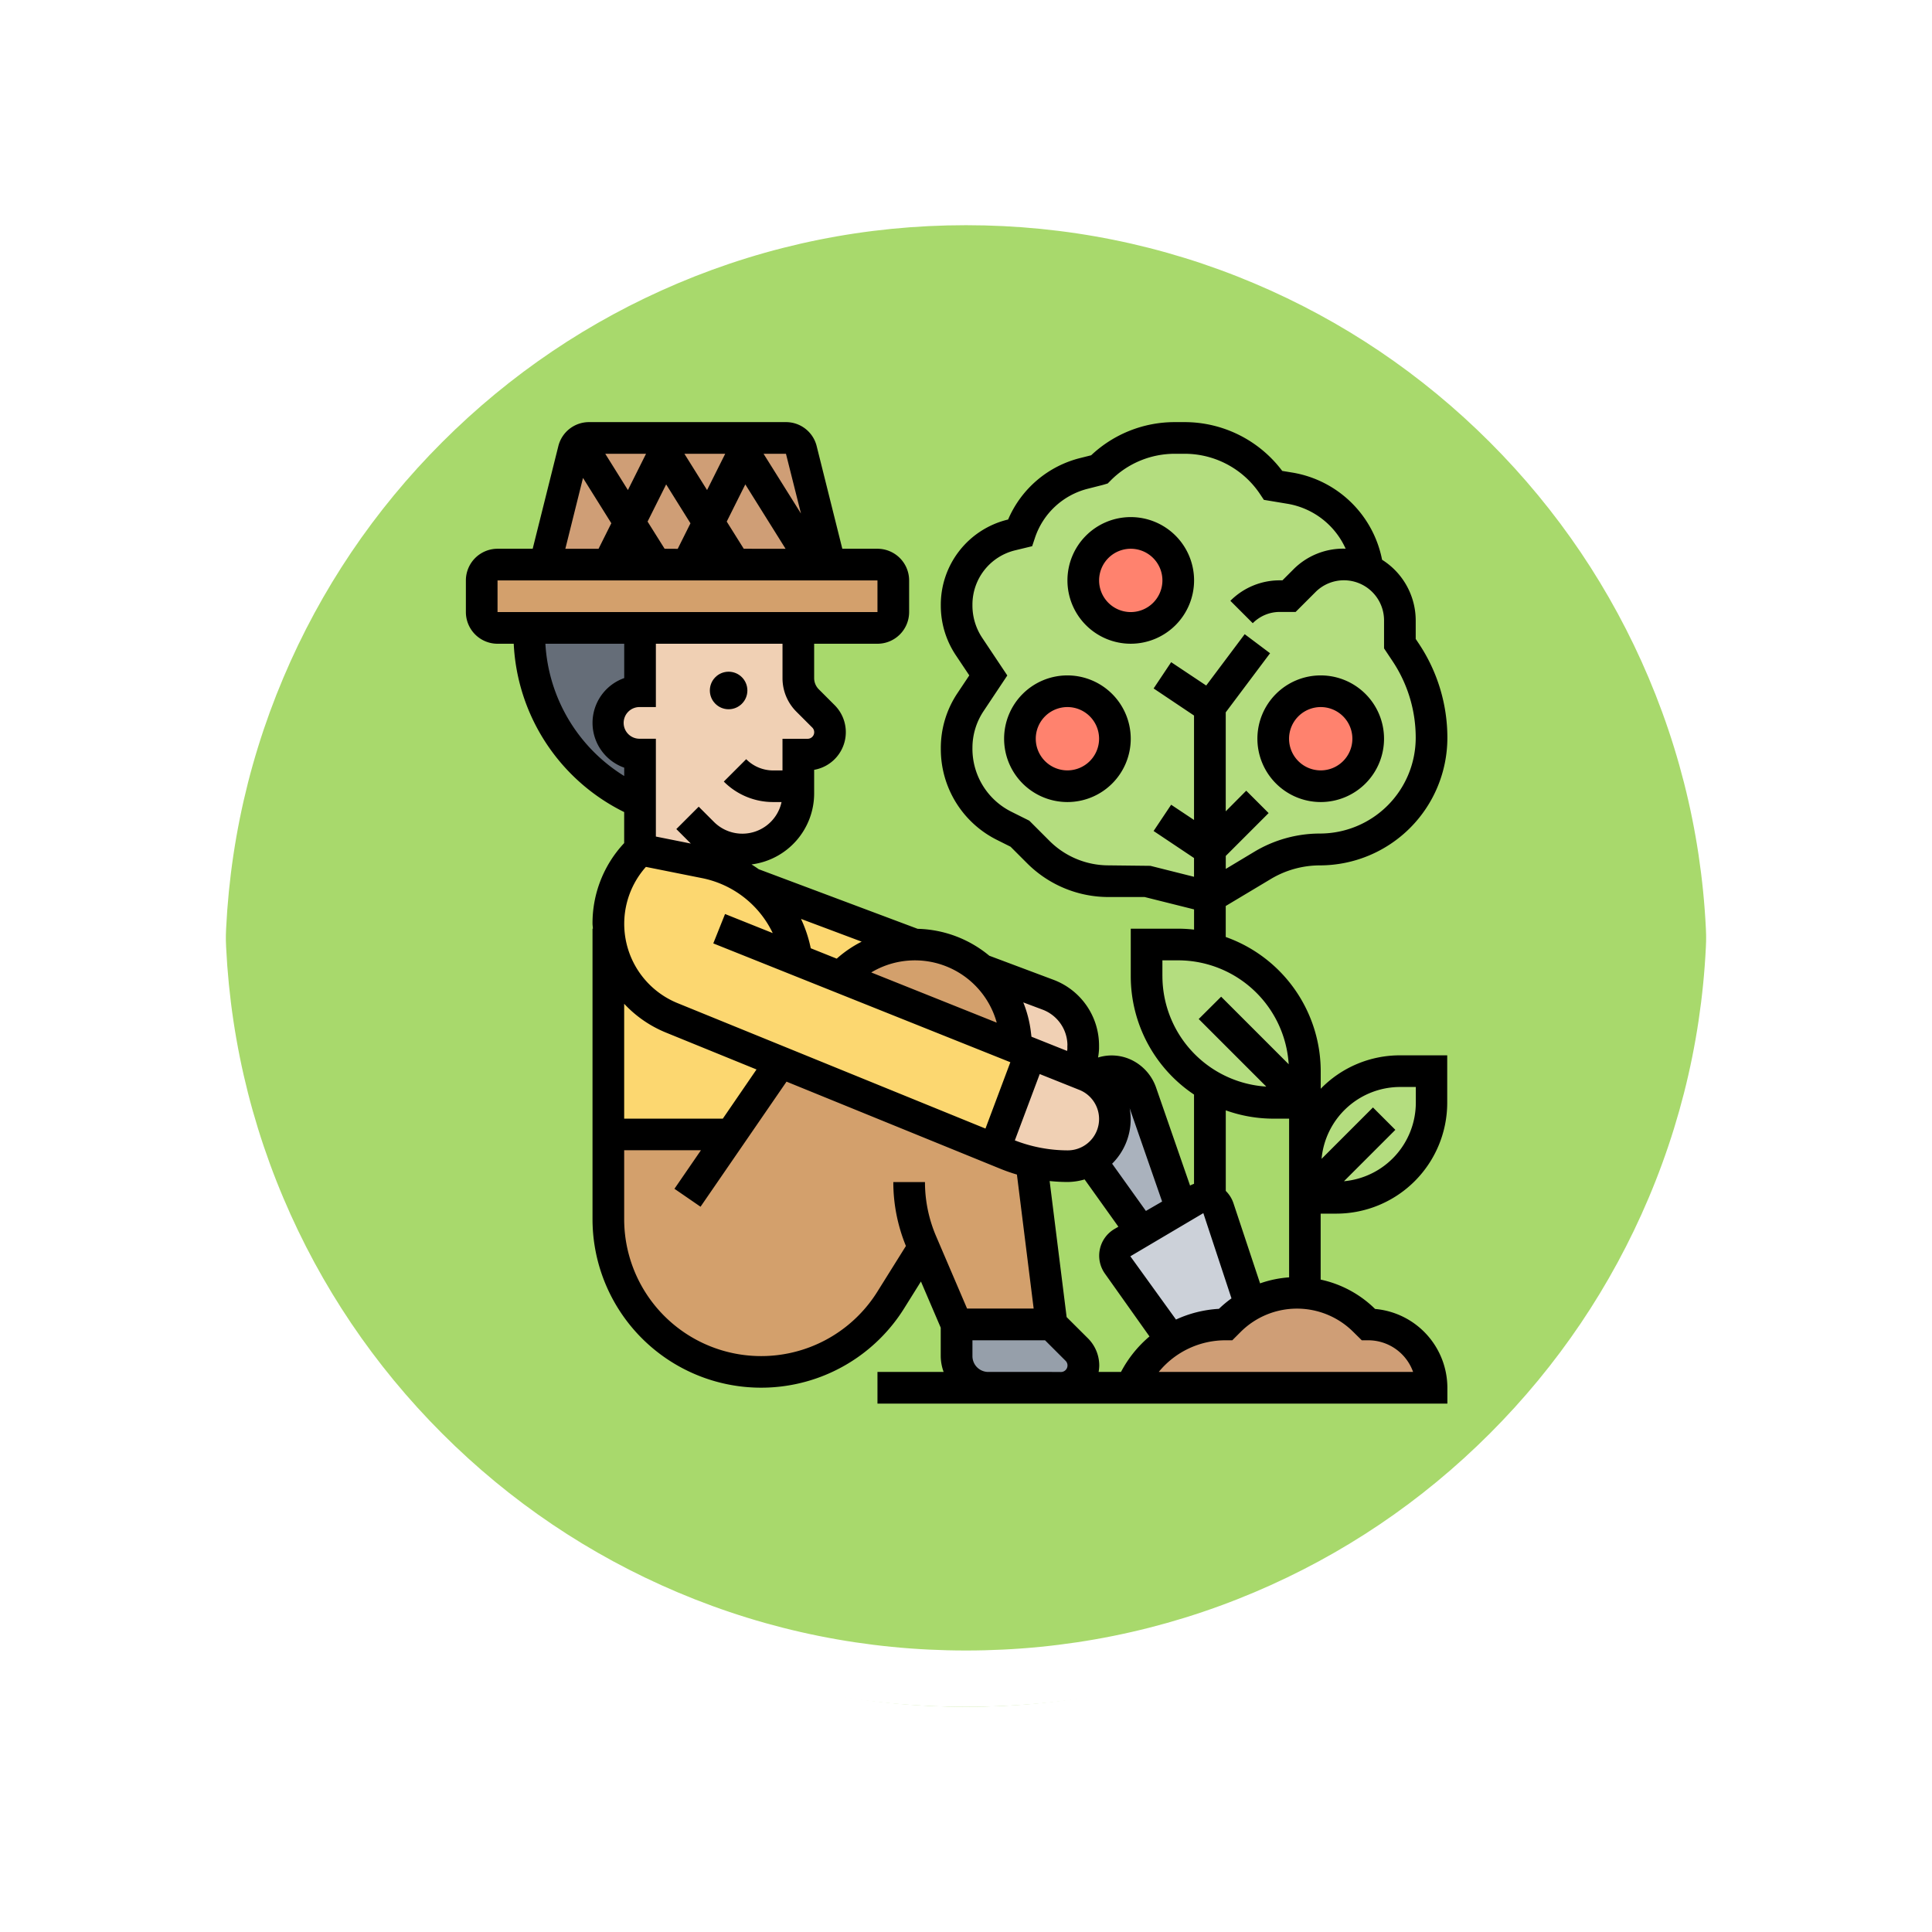 <svg xmlns="http://www.w3.org/2000/svg" xmlns:xlink="http://www.w3.org/1999/xlink" width="102.949" height="102.949" viewBox="0 0 102.949 102.949">
  <defs>
    <filter id="Trazado_874925" x="0" y="0" width="102.949" height="102.949" filterUnits="userSpaceOnUse">
      <feOffset dy="3" input="SourceAlpha"/>
      <feGaussianBlur stdDeviation="3" result="blur"/>
      <feFlood flood-opacity="0.161"/>
      <feComposite operator="in" in2="blur"/>
      <feComposite in="SourceGraphic"/>
    </filter>
  </defs>
  <g id="Grupo_1182014" data-name="Grupo 1182014" transform="translate(-958.576 -1713.771)">
    <g id="Grupo_1181787" data-name="Grupo 1181787" transform="translate(159.076 -797.386)">
      <g id="Grupo_1111316" data-name="Grupo 1111316" transform="translate(808.5 2517.157)">
        <g id="Grupo_1109835" data-name="Grupo 1109835" transform="translate(0 0)">
          <g id="Grupo_1107913" data-name="Grupo 1107913" transform="translate(0 0)">
            <g transform="matrix(1, 0, 0, 1, -9, -6)" filter="url(#Trazado_874925)">
              <g id="Trazado_874925-2" data-name="Trazado 874925" transform="translate(9 6)" fill="#9ad354" opacity="0.859">
                <path d="M 42.474 83.449 C 36.942 83.449 31.576 82.366 26.526 80.23 C 21.647 78.166 17.265 75.212 13.501 71.448 C 9.738 67.685 6.783 63.303 4.719 58.424 C 2.583 53.373 1.5 48.007 1.5 42.475 C 1.5 36.942 2.583 31.576 4.719 26.526 C 6.783 21.647 9.738 17.265 13.501 13.501 C 17.265 9.738 21.647 6.783 26.526 4.719 C 31.576 2.583 36.942 1.5 42.474 1.5 C 48.007 1.5 53.373 2.583 58.423 4.719 C 63.302 6.783 67.684 9.738 71.448 13.501 C 75.211 17.265 78.166 21.647 80.23 26.526 C 82.366 31.576 83.449 36.942 83.449 42.474 C 83.449 48.007 82.366 53.373 80.23 58.424 C 78.166 63.303 75.211 67.685 71.448 71.448 C 67.684 75.212 63.302 78.166 58.423 80.23 C 53.373 82.366 48.007 83.449 42.474 83.449 Z" stroke="none"/>
                <path d="M 42.474 3 C 37.144 3 31.975 4.043 27.11 6.101 C 22.41 8.089 18.188 10.936 14.562 14.562 C 10.936 18.188 8.089 22.41 6.101 27.11 C 4.043 31.975 3 37.144 3 42.475 C 3 47.805 4.043 52.975 6.101 57.839 C 8.089 62.539 10.936 66.761 14.562 70.387 C 18.188 74.014 22.41 76.86 27.11 78.848 C 31.975 80.906 37.144 81.949 42.474 81.949 C 47.805 81.949 52.974 80.906 57.839 78.848 C 62.539 76.86 66.761 74.014 70.387 70.387 C 74.013 66.761 76.86 62.539 78.848 57.839 C 80.906 52.975 81.949 47.805 81.949 42.474 C 81.949 37.144 80.906 31.975 78.848 27.11 C 76.86 22.41 74.013 18.188 70.387 14.562 C 66.761 10.936 62.539 8.089 57.839 6.101 C 52.974 4.043 47.805 3 42.474 3 M 42.474 -7.62939453125e-06 C 65.932 -7.62939453125e-06 84.949 19.016 84.949 42.474 L 84.949 42.475 C 84.949 65.933 65.932 84.949 42.474 84.949 C 19.016 84.949 0 65.933 0 42.475 L 0 42.474 C 0 19.016 19.016 -7.62939453125e-06 42.474 -7.62939453125e-06 Z" stroke="none" fill="#fff"/>
              </g>
            </g>
            <g id="Trazado_874923" data-name="Trazado 874923" transform="translate(0 0)" fill="none">
              <path d="M42.474,0A42.474,42.474,0,0,1,84.949,42.474h0A42.474,42.474,0,0,1,0,42.475H0A42.474,42.474,0,0,1,42.474,0Z" stroke="none"/>
              <path d="M 42.474 3 C 37.144 3 31.975 4.043 27.11 6.101 C 22.41 8.089 18.188 10.936 14.562 14.562 C 10.936 18.188 8.089 22.41 6.101 27.11 C 4.043 31.975 3 37.144 3 42.475 C 3 47.805 4.043 52.975 6.101 57.839 C 8.089 62.539 10.936 66.761 14.562 70.387 C 18.188 74.014 22.41 76.86 27.11 78.848 C 31.975 80.906 37.144 81.949 42.474 81.949 C 47.805 81.949 52.974 80.906 57.839 78.848 C 62.539 76.86 66.761 74.014 70.387 70.387 C 74.013 66.761 76.86 62.539 78.848 57.839 C 80.906 52.975 81.949 47.805 81.949 42.474 C 81.949 37.144 80.906 31.975 78.848 27.11 C 76.86 22.41 74.013 18.188 70.387 14.562 C 66.761 10.936 62.539 8.089 57.839 6.101 C 52.974 4.043 47.805 3 42.474 3 M 42.474 -7.62939453125e-06 C 65.932 -7.62939453125e-06 84.949 19.016 84.949 42.474 L 84.949 42.475 C 84.949 65.933 65.932 84.949 42.474 84.949 C 19.016 84.949 0 65.933 0 42.475 L 0 42.474 C 0 19.016 19.016 -7.62939453125e-06 42.474 -7.62939453125e-06 Z" stroke="none" fill="#fff"/>
            </g>
          </g>
        </g>
      </g>
    </g>
    <g id="huerta" transform="translate(982.401 1735.264)">
      <g id="Grupo_1182012" data-name="Grupo 1182012" transform="translate(1.844 1.844)">
        <g id="Grupo_1181991" data-name="Grupo 1181991" transform="translate(34.585 45.551)">
          <path id="Trazado_909939" data-name="Trazado 909939" d="M59.027,61.061H43l.177-.354a5.486,5.486,0,0,1,4.884-3.02l.194-.194a5.147,5.147,0,0,1,1.122-.844,5.061,5.061,0,0,1,2.48-.65c.143,0,.278.008.422.017a5.112,5.112,0,0,1,3.18,1.476l.194.194a3.37,3.37,0,0,1,3.374,3.374Z" transform="translate(-43 -56)" fill="#cf9e76"/>
        </g>
        <g id="Grupo_1181992" data-name="Grupo 1181992" transform="translate(32.384 33.743)">
          <path id="Trazado_909940" data-name="Trazado 909940" d="M43.157,43.164l2.134,6.166-2.134,1.223-2.716-3.8a2.342,2.342,0,0,0,.574-.422,2.512,2.512,0,0,0,.734-1.78,2.573,2.573,0,0,0-1.358-2.227v-.008l.641-.219a1.675,1.675,0,0,1,2.126,1.071Z" transform="translate(-40.39 -42.001)" fill="#aab2bd"/>
        </g>
        <g id="Grupo_1181993" data-name="Grupo 1181993" transform="translate(33.742 40.495)">
          <path id="Trazado_909941" data-name="Trazado 909941" d="M46.361,50.111a.791.791,0,0,1,.7-.042.769.769,0,0,1,.447.481l1.712,5.162a5.147,5.147,0,0,0-1.122.844l-.194.194a5.387,5.387,0,0,0-2.893.835l-2.86-4.032a.8.8,0,0,1,.253-1.164l1-.582,2.134-1.223Z" transform="translate(-42.001 -50.006)" fill="#ccd1d9"/>
        </g>
        <g id="Grupo_1181994" data-name="Grupo 1181994" transform="translate(25.306 47.238)">
          <path id="Trazado_909942" data-name="Trazado 909942" d="M38.4,59.341a1.193,1.193,0,0,1-.844,2.033H33.687A1.692,1.692,0,0,1,32,59.687V58h5.061Z" transform="translate(-32 -58)" fill="#969faa"/>
        </g>
        <g id="Grupo_1181995" data-name="Grupo 1181995" transform="translate(19.115 26.993)">
          <path id="Trazado_909943" data-name="Trazado 909943" d="M34.074,39.508,24.66,35.738A5.407,5.407,0,0,1,28.6,34h.025a5.391,5.391,0,0,1,3.56,1.341l.008.008a5.389,5.389,0,0,1,1.78,3.374Z" transform="translate(-24.66 -34)" fill="#d3a06c"/>
        </g>
        <g id="Grupo_1181996" data-name="Grupo 1181996" transform="translate(6.748 33.269)">
          <path id="Trazado_909944" data-name="Trazado 909944" d="M26.8,51.309l-1.763,2.8a8.047,8.047,0,0,1-2.952,2.809A8.141,8.141,0,0,1,10,49.8V45.287h6.537l2.649-3.847,11.4,4.639.616.253a8.519,8.519,0,0,0,1.341.422l1.08,8.655H28.558Z" transform="translate(-10 -41.44)" fill="#d3a06c"/>
        </g>
        <g id="Grupo_1181997" data-name="Grupo 1181997" transform="translate(14.416 23.754)">
          <path id="Trazado_909945" data-name="Trazado 909945" d="M19.09,30.16,27.728,33.4a5.407,5.407,0,0,0-3.939,1.738l-2.3-.919a6.163,6.163,0,0,0-2.4-4.057Z" transform="translate(-19.09 -30.16)" fill="#fcd770"/>
        </g>
        <g id="Grupo_1181998" data-name="Grupo 1181998" transform="translate(6.748 21.932)">
          <path id="Trazado_909946" data-name="Trazado 909946" d="M31.78,38.57l.717.287-1.915,5.12-11.4-4.639-5.8-2.37a5.443,5.443,0,0,1-3.374-4.749C10,32.125,10,32.032,10,31.939a5.44,5.44,0,0,1,1.594-3.847L11.687,28l3.475.692a5.681,5.681,0,0,1,.742.2,5.879,5.879,0,0,1,1.763.928,6.163,6.163,0,0,1,2.4,4.057l2.3.919Z" transform="translate(-10 -28)" fill="#fcd770"/>
        </g>
        <g id="Grupo_1181999" data-name="Grupo 1181999" transform="translate(6.748 26.15)">
          <path id="Trazado_909947" data-name="Trazado 909947" d="M10.928,35.75a5.409,5.409,0,0,0,2.455,2l5.8,2.37-2.649,3.847H10V33h.008A5.4,5.4,0,0,0,10.928,35.75Z" transform="translate(-10 -33)" fill="#fcd770"/>
        </g>
        <g id="Grupo_1182000" data-name="Grupo 1182000" transform="translate(26.647 28.343)">
          <path id="Trazado_909948" data-name="Trazado 909948" d="M38.71,41.049l-2.522-1-.717-.287-.1-.784A5.389,5.389,0,0,0,33.59,35.6l3.534,1.324A2.873,2.873,0,0,1,39,39.624v.186A2.873,2.873,0,0,1,38.71,41.049Z" transform="translate(-33.59 -35.6)" fill="#f0d0b4"/>
        </g>
        <g id="Grupo_1182001" data-name="Grupo 1182001" transform="translate(27.331 32.788)">
          <path id="Trazado_909949" data-name="Trazado 909949" d="M38.837,41.874l.4.16a1.773,1.773,0,0,1,.219.11,2.573,2.573,0,0,1,1.358,2.227,2.512,2.512,0,0,1-.734,1.78,2.342,2.342,0,0,1-.574.422,2.423,2.423,0,0,1-1.206.312,8.771,8.771,0,0,1-1.94-.219,8.518,8.518,0,0,1-1.341-.422L34.4,45.99l1.915-5.12Z" transform="translate(-34.4 -40.87)" fill="#f0d0b4"/>
        </g>
        <g id="Grupo_1182002" data-name="Grupo 1182002" transform="translate(3.374 0)">
          <path id="Trazado_909950" data-name="Trazado 909950" d="M19.657,2.641l1.527,6.107H6L7.527,2.641A.839.839,0,0,1,8.345,2H18.839a.839.839,0,0,1,.818.641Z" transform="translate(-6 -2)" fill="#cf9e76"/>
        </g>
        <g id="Grupo_1182003" data-name="Grupo 1182003" transform="translate(0 6.748)">
          <path id="Trazado_909951" data-name="Trazado 909951" d="M23.932,10.844v1.687a.846.846,0,0,1-.844.844H2.844A.846.846,0,0,1,2,12.531V10.844A.846.846,0,0,1,2.844,10H23.089A.846.846,0,0,1,23.932,10.844Z" transform="translate(-2 -10)" fill="#d3a06c"/>
        </g>
        <g id="Grupo_1182004" data-name="Grupo 1182004" transform="translate(2.531 10.122)">
          <path id="Trazado_909952" data-name="Trazado 909952" d="M9.218,19.061A1.7,1.7,0,0,0,10.9,20.748v2.531A9.743,9.743,0,0,1,5,14.321V14h5.9v3.374a1.7,1.7,0,0,0-1.687,1.687Z" transform="translate(-5 -14)" fill="#656d78"/>
        </g>
        <g id="Grupo_1182005" data-name="Grupo 1182005" transform="translate(6.748 10.122)">
          <path id="Trazado_909953" data-name="Trazado 909953" d="M15.9,26.7a5.682,5.682,0,0,0-.742-.2l-3.475-.692V20.748a1.687,1.687,0,0,1,0-3.374V14h8.435v2.674a1.692,1.692,0,0,0,.5,1.2l.844.844a1.193,1.193,0,0,1-.844,2.033h-.5v2.075a2.981,2.981,0,0,1-2.986,2.986,7.355,7.355,0,0,1-1.232-.27Z" transform="translate(-10 -14)" fill="#f0d0b4"/>
        </g>
        <g id="Grupo_1182006" data-name="Grupo 1182006" transform="translate(43.864 33.742)">
          <path id="Trazado_909954" data-name="Trazado 909954" d="M60.748,43.687a5.065,5.065,0,0,1-5.061,5.061H54V47.061A5.065,5.065,0,0,1,59.061,42h1.687Z" transform="translate(-54 -42)" fill="#b4dd7f"/>
        </g>
        <g id="Grupo_1182007" data-name="Grupo 1182007" transform="translate(35.429 26.993)">
          <path id="Trazado_909955" data-name="Trazado 909955" d="M52.435,42.435H50.748A6.745,6.745,0,0,1,44,35.687V34h1.687a6.95,6.95,0,0,1,1.687.211,6.753,6.753,0,0,1,5.061,6.537Z" transform="translate(-44 -34)" fill="#b4dd7f"/>
        </g>
        <g id="Grupo_1182008" data-name="Grupo 1182008" transform="translate(25.306)">
          <path id="Trazado_909956" data-name="Trazado 909956" d="M55.923,13.422l-.3-.456V11.734a2.965,2.965,0,0,0-1.721-2.7V9.027a4.975,4.975,0,0,0-4.125-4.344l-.9-.152A5.709,5.709,0,0,0,44.139,2h-.506a5.675,5.675,0,0,0-4.015,1.662l-.025.025-.784.194a4.863,4.863,0,0,0-3.433,3.18l-.456.11A3.824,3.824,0,0,0,32,10.882v.051a3.886,3.886,0,0,0,.658,2.176l1.029,1.544-.953,1.426A4.353,4.353,0,0,0,32,18.508v.051a4.575,4.575,0,0,0,2.539,4.108c.481.245.835.422.835.422l.97.97a5.338,5.338,0,0,0,3.771,1.561h2.008l3.374.844,2.809-1.687a5.964,5.964,0,0,1,3.054-.844,5.962,5.962,0,0,0,5.947-5.947,8.243,8.243,0,0,0-1.383-4.564Z" transform="translate(-32 -2)" fill="#b4dd7f"/>
        </g>
        <g id="Grupo_1182009" data-name="Grupo 1182009" transform="translate(42.177 13.497)">
          <circle id="Elipse_11636" data-name="Elipse 11636" cx="2.5" cy="2.5" r="2.5" transform="translate(-0.021 -0.04)" fill="#ff826e"/>
        </g>
        <g id="Grupo_1182010" data-name="Grupo 1182010" transform="translate(32.055 5.061)">
          <circle id="Elipse_11637" data-name="Elipse 11637" cx="2.5" cy="2.5" r="2.5" transform="translate(0.102 0.395)" fill="#ff826e"/>
        </g>
        <g id="Grupo_1182011" data-name="Grupo 1182011" transform="translate(28.68 13.497)">
          <circle id="Elipse_11638" data-name="Elipse 11638" cx="2.5" cy="2.5" r="2.5" transform="translate(0.476 -0.04)" fill="#ff826e"/>
        </g>
      </g>
      <g id="Grupo_1182013" data-name="Grupo 1182013" transform="translate(1 1)">
        <circle id="Elipse_11639" data-name="Elipse 11639" cx="1" cy="1" r="1" transform="translate(13 13.3)"/>
        <path id="Trazado_909957" data-name="Trazado 909957" d="M46.551,36.522v-.937a7.6,7.6,0,0,0-5.061-7.149V26.784l2.4-1.437a5.1,5.1,0,0,1,2.624-.727A6.8,6.8,0,0,0,53.3,17.83a9.031,9.031,0,0,0-1.523-5.03l-.164-.246v-.98a3.828,3.828,0,0,0-1.792-3.239A5.848,5.848,0,0,0,45.06,3.692L44.5,3.6A6.508,6.508,0,0,0,39.293,1h-.509a6.488,6.488,0,0,0-4.465,1.767l-.568.143A5.672,5.672,0,0,0,29.894,6.19l-.024.006a4.667,4.667,0,0,0-3.563,4.58,4.746,4.746,0,0,0,.8,2.645l.718,1.075-.638.957a5.249,5.249,0,0,0-.879,2.952,5.4,5.4,0,0,0,3,4.862l.717.359.873.873a6.129,6.129,0,0,0,4.362,1.807h1.908l2.634.659v1.078a7.537,7.537,0,0,0-.844-.05H36.429v2.531A7.588,7.588,0,0,0,39.8,36.832v4.756a1.554,1.554,0,0,0-.211.093l-1.805-5.205a2.567,2.567,0,0,0-1.31-1.486,2.45,2.45,0,0,0-1.788-.132,3.584,3.584,0,0,0,.053-.464v-.186a3.742,3.742,0,0,0-2.416-3.487l-3.432-1.287A6.206,6.206,0,0,0,25.073,28l-8.467-3.175c-.125-.089-.254-.174-.385-.256a3.817,3.817,0,0,0,3.337-3.776V19.528a2.037,2.037,0,0,0,1.091-3.447l-.844-.844a.848.848,0,0,1-.247-.6V12.81h3.374a1.689,1.689,0,0,0,1.687-1.687V9.435a1.689,1.689,0,0,0-1.687-1.687H21.059l-1.367-5.47A1.683,1.683,0,0,0,18.056,1H7.564A1.683,1.683,0,0,0,5.927,2.279L4.56,7.748H2.687A1.689,1.689,0,0,0,1,9.435v1.687A1.689,1.689,0,0,0,2.687,12.81H3.55a10.562,10.562,0,0,0,5.885,8.969v1.653a6.233,6.233,0,0,0-1.687,4.282c0,.094.017.186.021.28H7.748V43.471a8.984,8.984,0,0,0,16.6,4.762l.9-1.44,1.055,2.461v1.514a2.5,2.5,0,0,0,.155.844H22.932V53.3H53.3v-.844a4.223,4.223,0,0,0-3.852-4.2,5.894,5.894,0,0,0-2.9-1.564V43.177h.844a5.912,5.912,0,0,0,5.9-5.9V34.742H50.769a5.882,5.882,0,0,0-4.218,1.781ZM37.476,24.644l-2.216-.025a4.454,4.454,0,0,1-3.17-1.313l-1.067-1.068-.962-.48a3.746,3.746,0,0,1-2.068-3.405,3.525,3.525,0,0,1,.6-1.964L29.851,14.5l-1.343-2.013a3.107,3.107,0,0,1-.515-1.755,2.972,2.972,0,0,1,2.273-2.9l.909-.22.148-.443A4,4,0,0,1,34.16,4.545l.787-.2L35.2,4.27l.164-.165a4.811,4.811,0,0,1,3.423-1.418h.509a4.828,4.828,0,0,1,4.026,2.155l.2.3,1.262.21a4.154,4.154,0,0,1,3.095,2.393,3.741,3.741,0,0,0-2.8,1.119l-.567.567H44.37a3.7,3.7,0,0,0-2.633,1.091l1.193,1.193a2.024,2.024,0,0,1,1.44-.6h.844l1.061-1.061a2.139,2.139,0,0,1,3.651,1.512v1.491l.447.671a7.351,7.351,0,0,1,1.24,4.095,5.107,5.107,0,0,1-5.1,5.1,6.8,6.8,0,0,0-3.493.967l-1.528.918v-.692l2.283-2.283-1.193-1.193L41.49,21.739V16.465l2.362-3.149L42.5,12.3l-2.051,2.736-1.867-1.244-.935,1.4L39.8,16.635V22.2l-1.219-.812-.935,1.4L39.8,24.228v1Zm.639,5.879V29.68h.844a5.908,5.908,0,0,1,5.886,5.537l-3.6-3.6L40.05,32.807l3.6,3.6A5.908,5.908,0,0,1,38.116,30.524Zm.726,18.3L36.407,45.45l3.889-2.3,1.5,4.542a6.063,6.063,0,0,0-.669.558,6.294,6.294,0,0,0-2.288.571Zm-.741-6.29-.864.5-1.8-2.517a3.346,3.346,0,0,0,.989-2.377,3.4,3.4,0,0,0-.055-.582Zm-7.849-3.255,1.327-3.539,2.111.844a1.671,1.671,0,0,1-.619,3.223A7.83,7.83,0,0,1,30.252,39.274Zm2.8-5.067v.186c0,.037-.01.073-.013.111l-1.9-.759-.036-.291a6.2,6.2,0,0,0-.4-1.537l1.026.385A2.045,2.045,0,0,1,33.055,34.207ZM29.287,33,22.6,30.325A4.524,4.524,0,0,1,29.287,33Zm-9.91-3.964a6.977,6.977,0,0,0-.519-1.564l3.232,1.212a6.215,6.215,0,0,0-1.329.906Zm-.765-12.606.844.844a.35.35,0,0,1-.247.6H17.871v1.687h-.494a2.023,2.023,0,0,1-1.44-.6l-1.193,1.193a3.7,3.7,0,0,0,2.633,1.091h.444a2.138,2.138,0,0,1-3.6,1.061l-.814-.814-1.193,1.193.772.772-1.862-.373V17.871h-.844a.844.844,0,1,1,0-1.687h.844V12.81h6.748v1.832a2.515,2.515,0,0,0,.741,1.789ZM11.59,7.748,10.682,6.3l.99-1.981,1.295,2.073-.679,1.36ZM9.634,4.62,8.427,2.687H10.6Zm3.01-1.933h2.175L13.852,4.62Zm3.163,5.061L14.9,6.3l.99-1.981,2.146,3.432Zm2.249-5.061.8,3.184L16.862,2.687ZM7.241,3.974,8.75,6.388l-.68,1.361H6.3ZM2.687,9.435H22.932l0,1.687H2.687Zm2.55,3.374h4.2v1.831a2.531,2.531,0,0,0,0,4.773v.445A8.883,8.883,0,0,1,5.237,12.81ZM10.59,24.7l3,.6a5.336,5.336,0,0,1,3.761,2.928L14.81,27.211l-.626,1.566,15.829,6.332-1.326,3.535L12.294,31.966a4.563,4.563,0,0,1-1.7-7.267Zm4.1,13.417H9.435V31.994a6.283,6.283,0,0,0,2.223,1.534l4.829,1.967Zm11.373,6.278a7.323,7.323,0,0,1-.6-2.9H23.776a8.988,8.988,0,0,0,.672,3.406l-1.527,2.443A7.3,7.3,0,0,1,9.435,43.471V39.8h4.09l-1.411,2.053,1.39.956,4.582-6.665,11.386,4.639c.293.12.59.223.891.312l.892,7.141H27.707Zm6.152,7.218H28.837a.844.844,0,0,1-.844-.844v-.844h3.868l1.092,1.091a.35.35,0,0,1-.247.6Zm3.7,0h-1.2a1.984,1.984,0,0,0,.035-.349,2.05,2.05,0,0,0-.6-1.44L33.012,48.69l-.906-7.25a9.634,9.634,0,0,0,.964.051,3.331,3.331,0,0,0,.9-.137l1.8,2.52-.2.116a1.648,1.648,0,0,0-.52,2.38l2.377,3.351A6.317,6.317,0,0,0,35.909,51.612Zm12.824-1.687h.349a2.536,2.536,0,0,1,2.386,1.687H37.92a4.586,4.586,0,0,1,3.57-1.687h.349l.443-.443a4.248,4.248,0,0,1,6.008,0Zm-3.868-3.354a5.9,5.9,0,0,0-1.551.321L41.9,42.619a1.644,1.644,0,0,0-.408-.652V37.673a7.538,7.538,0,0,0,2.531.443h.844v8.456Zm6.748-9.3a4.208,4.208,0,0,1-3.829,4.178l2.738-2.738-1.193-1.193-2.738,2.738a4.208,4.208,0,0,1,4.178-3.829h.844Z" transform="translate(-1 -1)"/>
        <path id="Trazado_909958" data-name="Trazado 909958" d="M54.374,23.748A3.374,3.374,0,1,0,51,20.374,3.378,3.378,0,0,0,54.374,23.748Zm0-5.061a1.687,1.687,0,1,1-1.687,1.687A1.689,1.689,0,0,1,54.374,18.687Z" transform="translate(-8.823 -3.503)"/>
        <path id="Trazado_909959" data-name="Trazado 909959" d="M38.374,17a3.374,3.374,0,1,0,3.374,3.374A3.378,3.378,0,0,0,38.374,17Zm0,5.061a1.687,1.687,0,1,1,1.687-1.687A1.689,1.689,0,0,1,38.374,22.061Z" transform="translate(-6.32 -3.503)"/>
        <path id="Trazado_909960" data-name="Trazado 909960" d="M45.748,10.374a3.374,3.374,0,1,0-3.374,3.374A3.378,3.378,0,0,0,45.748,10.374Zm-3.374,1.687a1.687,1.687,0,1,1,1.687-1.687A1.689,1.689,0,0,1,42.374,12.061Z" transform="translate(-6.945 -1.939)"/>
      </g>
    </g>
  </g>
</svg>
